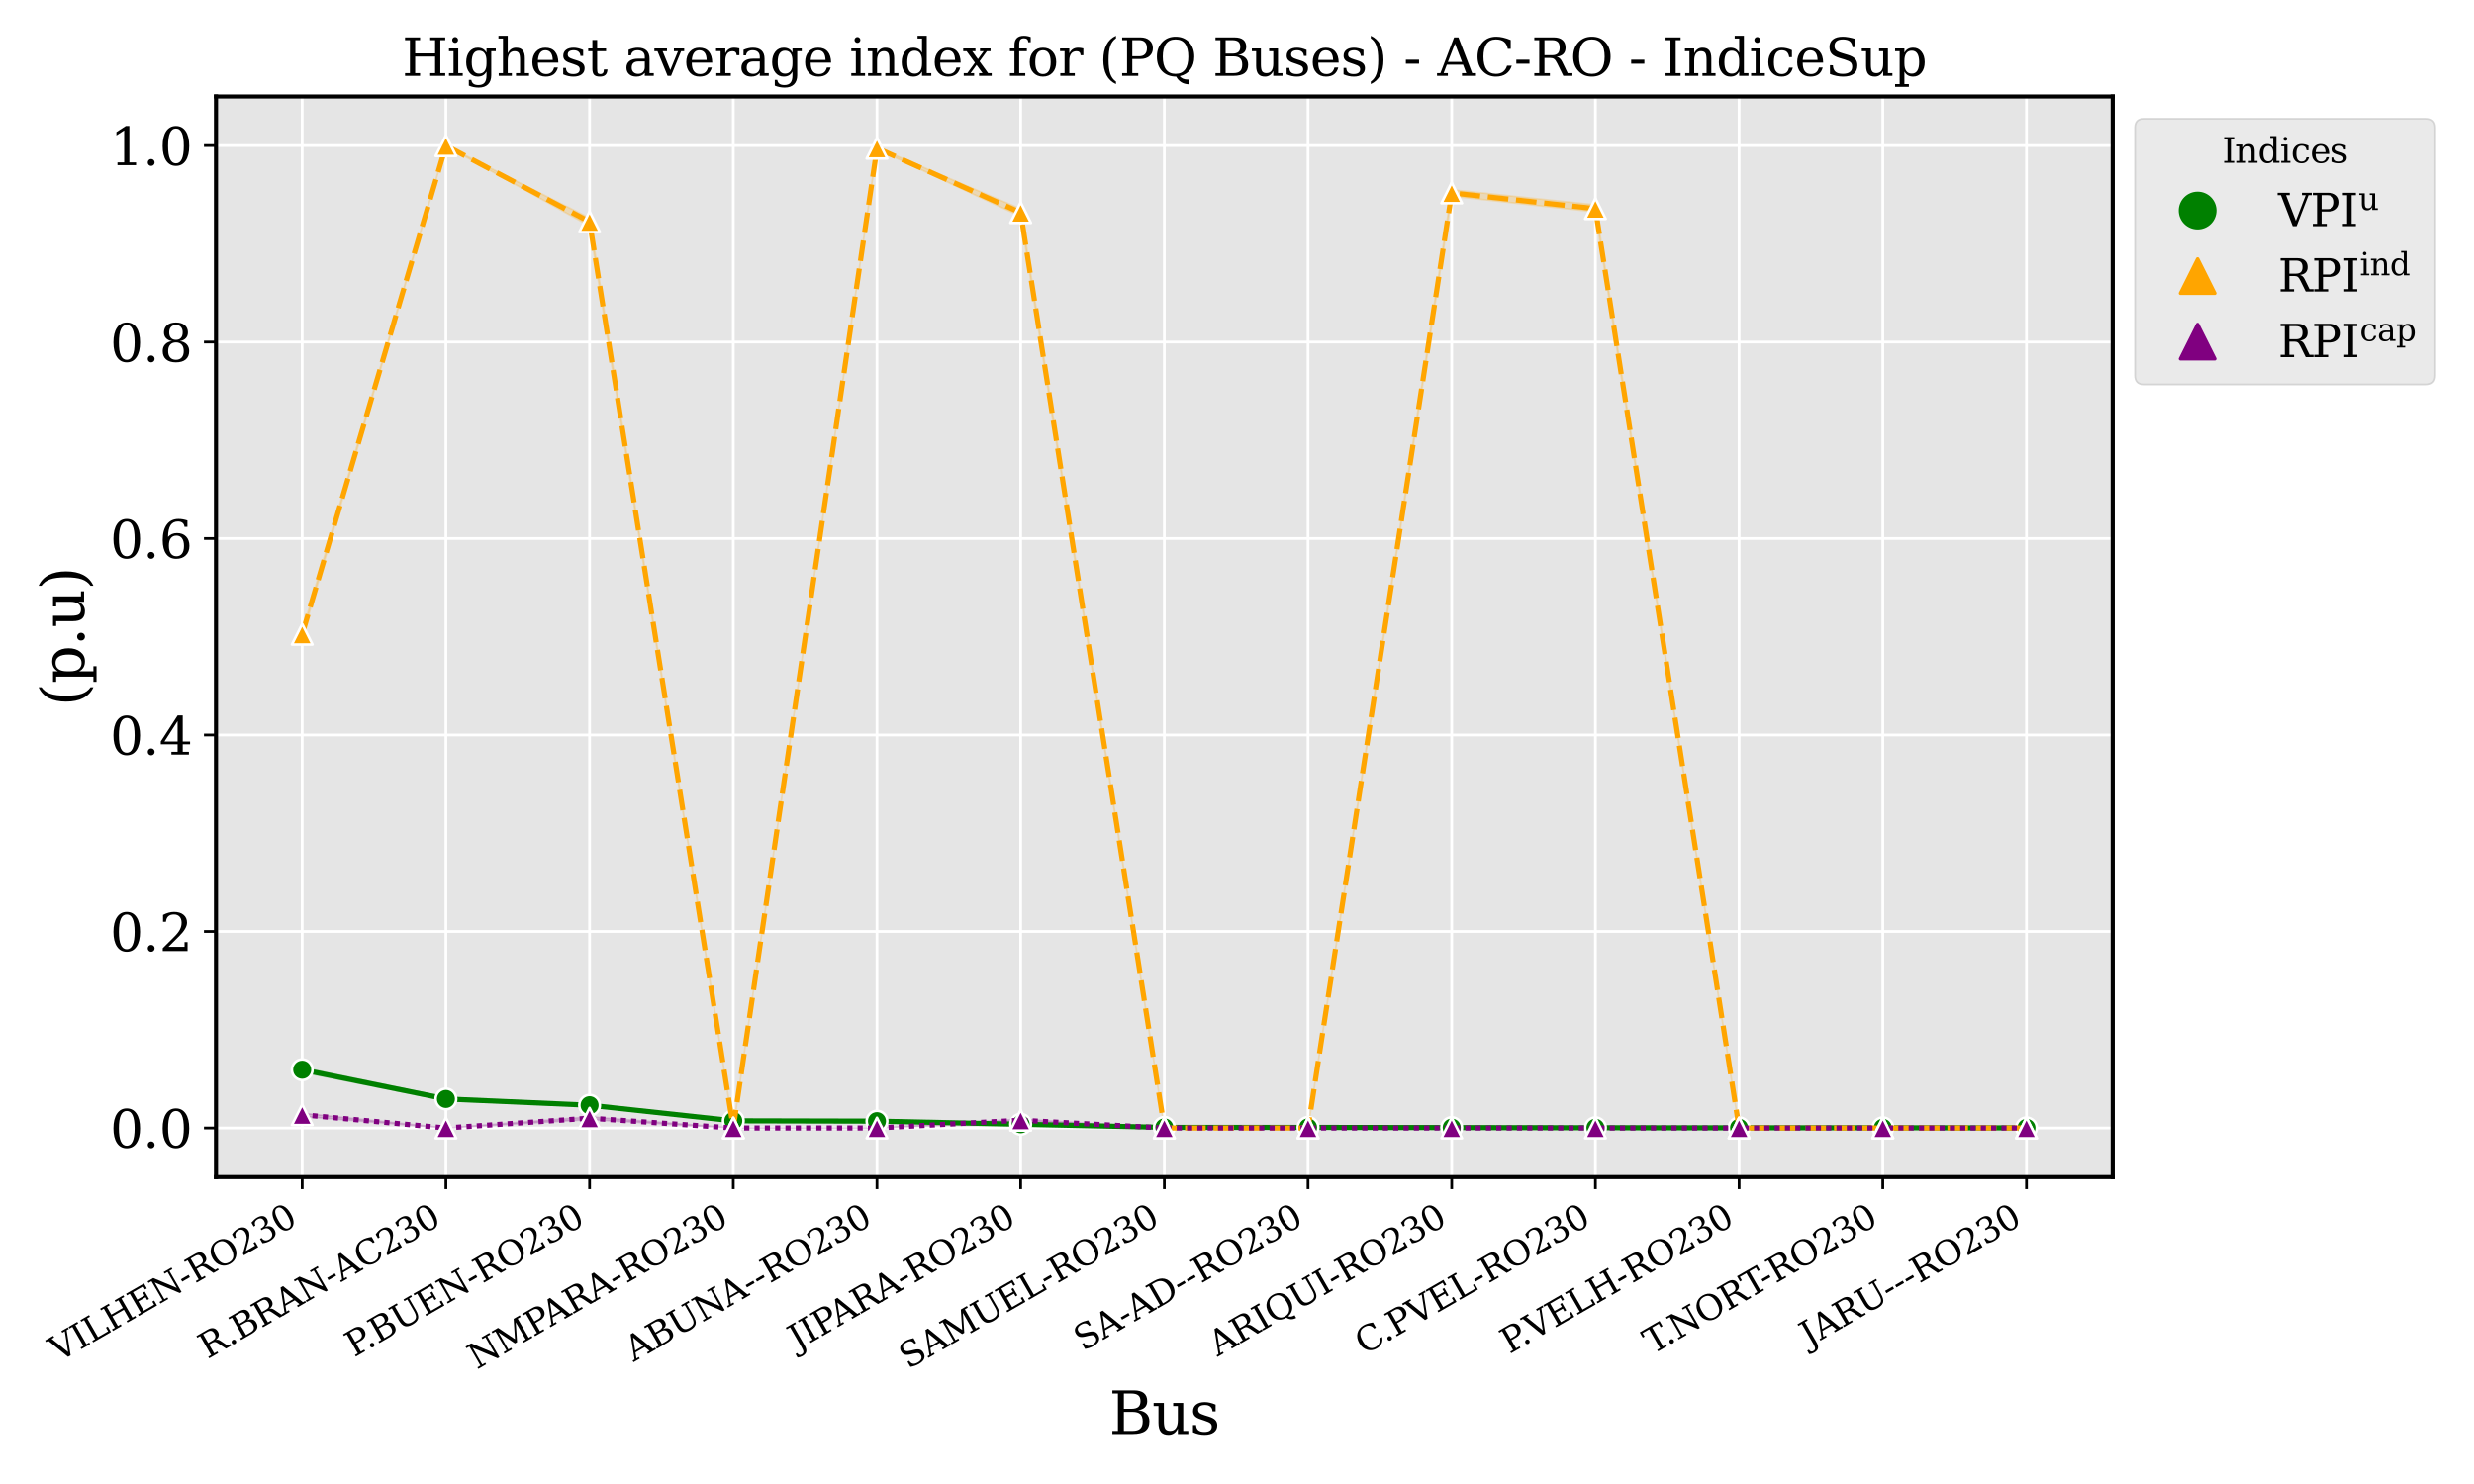 <?xml version="1.0" encoding="utf-8" standalone="no"?>
<!DOCTYPE svg PUBLIC "-//W3C//DTD SVG 1.1//EN"
  "http://www.w3.org/Graphics/SVG/1.1/DTD/svg11.dtd">
<svg xmlns:xlink="http://www.w3.org/1999/xlink" width="720pt" height="432pt" viewBox="0 0 720 432" xmlns="http://www.w3.org/2000/svg" version="1.1">
 <defs>
  <style type="text/css">*{stroke-linejoin: round; stroke-linecap: butt}</style>
 </defs>
 <g id="figure_1">
  <g id="patch_1">
   <path d="M 0 432 
L 720 432 
L 720 0 
L 0 0 
z
" style="fill: #ffffff"/>
  </g>
  <g id="axes_1">
   <g id="patch_2">
    <path d="M 62.862 342.655 
L 614.847 342.655 
L 614.847 28.084 
L 62.862 28.084 
z
" style="fill: #e5e5e5"/>
   </g>
   <g id="matplotlib.axis_1">
    <g id="xtick_1">
     <g id="line2d_1">
      <path d="M 87.953 342.655 
L 87.953 28.084 
" clip-path="url(#pc403b735f8)" style="fill: none; stroke: #ffffff; stroke-width: 0.8; stroke-linecap: square"/>
     </g>
     <g id="line2d_2">
      <defs>
       <path id="m41d63d8ef8" d="M 0 0 
L 0 3.5 
" style="stroke: #000000; stroke-width: 0.8"/>
      </defs>
      <g>
       <use xlink:href="#m41d63d8ef8" x="87.953" y="342.655" style="stroke: #000000; stroke-width: 0.8"/>
      </g>
     </g>
     <g id="text_1">
      <!-- VILHEN-RO230 -->
      <g transform="translate(16.957 396.625) rotate(-30) scale(0.1 -0.1)">
       <defs>
        <path id="DejaVuSerif-56" d="M 1119 4331 
L 2497 750 
L 3872 4331 
L 3347 4331 
L 3347 4666 
L 4716 4666 
L 4716 4331 
L 4263 4331 
L 2597 0 
L 2059 0 
L 403 4331 
L -63 4331 
L -63 4666 
L 1638 4666 
L 1638 4331 
L 1119 4331 
z
" transform="scale(0.016)"/>
        <path id="DejaVuSerif-49" d="M 1581 331 
L 2175 331 
L 2175 0 
L 353 0 
L 353 331 
L 947 331 
L 947 4331 
L 353 4331 
L 353 4666 
L 2175 4666 
L 2175 4331 
L 1581 4331 
L 1581 331 
z
" transform="scale(0.016)"/>
        <path id="DejaVuSerif-4c" d="M 353 0 
L 353 331 
L 947 331 
L 947 4331 
L 353 4331 
L 353 4666 
L 2175 4666 
L 2175 4331 
L 1581 4331 
L 1581 384 
L 3713 384 
L 3713 1166 
L 4097 1166 
L 4097 0 
L 353 0 
z
" transform="scale(0.016)"/>
        <path id="DejaVuSerif-48" d="M 353 0 
L 353 331 
L 947 331 
L 947 4331 
L 353 4331 
L 353 4666 
L 2175 4666 
L 2175 4331 
L 1581 4331 
L 1581 2719 
L 4000 2719 
L 4000 4331 
L 3406 4331 
L 3406 4666 
L 5228 4666 
L 5228 4331 
L 4634 4331 
L 4634 331 
L 5228 331 
L 5228 0 
L 3406 0 
L 3406 331 
L 4000 331 
L 4000 2338 
L 1581 2338 
L 1581 331 
L 2175 331 
L 2175 0 
L 353 0 
z
" transform="scale(0.016)"/>
        <path id="DejaVuSerif-45" d="M 353 0 
L 353 331 
L 947 331 
L 947 4331 
L 353 4331 
L 353 4666 
L 4109 4666 
L 4109 3628 
L 3725 3628 
L 3725 4281 
L 1581 4281 
L 1581 2719 
L 3109 2719 
L 3109 3303 
L 3494 3303 
L 3494 1753 
L 3109 1753 
L 3109 2338 
L 1581 2338 
L 1581 384 
L 3775 384 
L 3775 1038 
L 4159 1038 
L 4159 0 
L 353 0 
z
" transform="scale(0.016)"/>
        <path id="DejaVuSerif-4e" d="M 313 0 
L 313 331 
L 941 331 
L 941 4331 
L 313 4331 
L 313 4666 
L 1509 4666 
L 4306 984 
L 4306 4331 
L 3681 4331 
L 3681 4666 
L 5319 4666 
L 5319 4331 
L 4691 4331 
L 4691 -91 
L 4313 -91 
L 1325 3841 
L 1325 331 
L 1953 331 
L 1953 0 
L 313 0 
z
" transform="scale(0.016)"/>
        <path id="DejaVuSerif-2d" d="M 281 1959 
L 1881 1959 
L 1881 1472 
L 281 1472 
L 281 1959 
z
" transform="scale(0.016)"/>
        <path id="DejaVuSerif-52" d="M 3066 2316 
Q 3284 2256 3442 2114 
Q 3600 1972 3725 1716 
L 4403 331 
L 4972 331 
L 4972 0 
L 3872 0 
L 3144 1484 
Q 2934 1916 2759 2042 
Q 2584 2169 2278 2169 
L 1581 2169 
L 1581 331 
L 2241 331 
L 2241 0 
L 353 0 
L 353 331 
L 947 331 
L 947 4331 
L 353 4331 
L 353 4666 
L 2719 4666 
Q 3400 4666 3770 4341 
Q 4141 4016 4141 3419 
Q 4141 2938 3870 2661 
Q 3600 2384 3066 2316 
z
M 1581 2503 
L 2503 2503 
Q 2975 2503 3200 2726 
Q 3425 2950 3425 3419 
Q 3425 3888 3200 4109 
Q 2975 4331 2503 4331 
L 1581 4331 
L 1581 2503 
z
" transform="scale(0.016)"/>
        <path id="DejaVuSerif-4f" d="M 2625 244 
Q 3391 244 3781 770 
Q 4172 1297 4172 2328 
Q 4172 3363 3781 3889 
Q 3391 4416 2625 4416 
Q 1856 4416 1465 3889 
Q 1075 3363 1075 2328 
Q 1075 1297 1465 770 
Q 1856 244 2625 244 
z
M 2625 -91 
Q 2150 -91 1751 65 
Q 1353 222 1050 525 
Q 700 875 529 1319 
Q 359 1763 359 2328 
Q 359 2894 529 3339 
Q 700 3784 1050 4134 
Q 1356 4441 1750 4595 
Q 2144 4750 2625 4750 
Q 3641 4750 4266 4084 
Q 4891 3419 4891 2328 
Q 4891 1769 4719 1320 
Q 4547 872 4197 525 
Q 3891 219 3497 64 
Q 3103 -91 2625 -91 
z
" transform="scale(0.016)"/>
        <path id="DejaVuSerif-32" d="M 819 3553 
L 469 3553 
L 469 4384 
Q 803 4563 1142 4656 
Q 1481 4750 1806 4750 
Q 2534 4750 2956 4397 
Q 3378 4044 3378 3438 
Q 3378 2753 2422 1800 
Q 2347 1728 2309 1691 
L 1131 513 
L 3078 513 
L 3078 1088 
L 3444 1088 
L 3444 0 
L 434 0 
L 434 341 
L 1850 1753 
Q 2319 2222 2519 2614 
Q 2719 3006 2719 3438 
Q 2719 3909 2473 4175 
Q 2228 4441 1797 4441 
Q 1350 4441 1106 4219 
Q 863 3997 819 3553 
z
" transform="scale(0.016)"/>
        <path id="DejaVuSerif-33" d="M 622 4469 
Q 988 4606 1323 4678 
Q 1659 4750 1953 4750 
Q 2638 4750 3022 4454 
Q 3406 4159 3406 3634 
Q 3406 3213 3140 2930 
Q 2875 2647 2388 2547 
Q 2963 2466 3280 2130 
Q 3597 1794 3597 1259 
Q 3597 606 3158 257 
Q 2719 -91 1894 -91 
Q 1528 -91 1179 -12 
Q 831 66 488 225 
L 488 1131 
L 838 1131 
Q 869 681 1141 450 
Q 1413 219 1906 219 
Q 2384 219 2661 495 
Q 2938 772 2938 1253 
Q 2938 1803 2653 2086 
Q 2369 2369 1819 2369 
L 1522 2369 
L 1522 2688 
L 1678 2688 
Q 2225 2688 2498 2914 
Q 2772 3141 2772 3597 
Q 2772 4006 2547 4223 
Q 2322 4441 1900 4441 
Q 1478 4441 1245 4241 
Q 1013 4041 972 3647 
L 622 3647 
L 622 4469 
z
" transform="scale(0.016)"/>
        <path id="DejaVuSerif-30" d="M 2034 219 
Q 2513 219 2750 744 
Q 2988 1269 2988 2328 
Q 2988 3391 2750 3916 
Q 2513 4441 2034 4441 
Q 1556 4441 1318 3916 
Q 1081 3391 1081 2328 
Q 1081 1269 1318 744 
Q 1556 219 2034 219 
z
M 2034 -91 
Q 1275 -91 848 546 
Q 422 1184 422 2328 
Q 422 3475 848 4112 
Q 1275 4750 2034 4750 
Q 2797 4750 3222 4112 
Q 3647 3475 3647 2328 
Q 3647 1184 3222 546 
Q 2797 -91 2034 -91 
z
" transform="scale(0.016)"/>
       </defs>
       <use xlink:href="#DejaVuSerif-56"/>
       <use xlink:href="#DejaVuSerif-49" x="72.217"/>
       <use xlink:href="#DejaVuSerif-4c" x="111.719"/>
       <use xlink:href="#DejaVuSerif-48" x="178.125"/>
       <use xlink:href="#DejaVuSerif-45" x="265.332"/>
       <use xlink:href="#DejaVuSerif-4e" x="338.33"/>
       <use xlink:href="#DejaVuSerif-2d" x="425.83"/>
       <use xlink:href="#DejaVuSerif-52" x="459.619"/>
       <use xlink:href="#DejaVuSerif-4f" x="534.912"/>
       <use xlink:href="#DejaVuSerif-32" x="616.895"/>
       <use xlink:href="#DejaVuSerif-33" x="680.518"/>
       <use xlink:href="#DejaVuSerif-30" x="744.141"/>
      </g>
     </g>
    </g>
    <g id="xtick_2">
     <g id="line2d_3">
      <path d="M 129.77 342.655 
L 129.77 28.084 
" clip-path="url(#pc403b735f8)" style="fill: none; stroke: #ffffff; stroke-width: 0.8; stroke-linecap: square"/>
     </g>
     <g id="line2d_4">
      <g>
       <use xlink:href="#m41d63d8ef8" x="129.77" y="342.655" style="stroke: #000000; stroke-width: 0.8"/>
      </g>
     </g>
     <g id="text_2">
      <!-- R.BRAN-AC230 -->
      <g transform="translate(60.402 395.685) rotate(-30) scale(0.1 -0.1)">
       <defs>
        <path id="DejaVuSerif-2e" d="M 603 325 
Q 603 500 722 622 
Q 841 744 1019 744 
Q 1191 744 1312 622 
Q 1434 500 1434 325 
Q 1434 153 1312 31 
Q 1191 -91 1019 -91 
Q 841 -91 722 29 
Q 603 150 603 325 
z
" transform="scale(0.016)"/>
        <path id="DejaVuSerif-42" d="M 1581 331 
L 2516 331 
Q 3078 331 3337 575 
Q 3597 819 3597 1350 
Q 3597 1878 3339 2120 
Q 3081 2363 2516 2363 
L 1581 2363 
L 1581 331 
z
M 1581 2694 
L 2375 2694 
Q 2888 2694 3123 2891 
Q 3359 3088 3359 3513 
Q 3359 3941 3123 4136 
Q 2888 4331 2375 4331 
L 1581 4331 
L 1581 2694 
z
M 353 0 
L 353 331 
L 947 331 
L 947 4331 
L 353 4331 
L 353 4666 
L 2656 4666 
Q 3363 4666 3720 4377 
Q 4078 4088 4078 3513 
Q 4078 3097 3829 2850 
Q 3581 2603 3103 2547 
Q 3697 2472 4005 2167 
Q 4313 1863 4313 1350 
Q 4313 656 3875 328 
Q 3438 0 2509 0 
L 353 0 
z
" transform="scale(0.016)"/>
        <path id="DejaVuSerif-41" d="M 1281 1691 
L 2994 1691 
L 2138 3909 
L 1281 1691 
z
M -38 0 
L -38 331 
L 372 331 
L 2034 4666 
L 2559 4666 
L 4225 331 
L 4684 331 
L 4684 0 
L 2988 0 
L 2988 331 
L 3506 331 
L 3116 1356 
L 1153 1356 
L 763 331 
L 1275 331 
L 1275 0 
L -38 0 
z
" transform="scale(0.016)"/>
        <path id="DejaVuSerif-43" d="M 4513 1234 
Q 4306 581 3820 245 
Q 3334 -91 2591 -91 
Q 2134 -91 1743 65 
Q 1353 222 1050 525 
Q 700 875 529 1320 
Q 359 1766 359 2328 
Q 359 3416 987 4083 
Q 1616 4750 2644 4750 
Q 3025 4750 3456 4650 
Q 3888 4550 4384 4347 
L 4384 3272 
L 4031 3272 
Q 3916 3859 3567 4137 
Q 3219 4416 2591 4416 
Q 1844 4416 1459 3886 
Q 1075 3356 1075 2328 
Q 1075 1303 1459 773 
Q 1844 244 2591 244 
Q 3113 244 3450 492 
Q 3788 741 3938 1234 
L 4513 1234 
z
" transform="scale(0.016)"/>
       </defs>
       <use xlink:href="#DejaVuSerif-52"/>
       <use xlink:href="#DejaVuSerif-2e" x="75.293"/>
       <use xlink:href="#DejaVuSerif-42" x="107.08"/>
       <use xlink:href="#DejaVuSerif-52" x="180.566"/>
       <use xlink:href="#DejaVuSerif-41" x="255.859"/>
       <use xlink:href="#DejaVuSerif-4e" x="328.076"/>
       <use xlink:href="#DejaVuSerif-2d" x="415.576"/>
       <use xlink:href="#DejaVuSerif-41" x="449.365"/>
       <use xlink:href="#DejaVuSerif-43" x="521.582"/>
       <use xlink:href="#DejaVuSerif-32" x="598.096"/>
       <use xlink:href="#DejaVuSerif-33" x="661.719"/>
       <use xlink:href="#DejaVuSerif-30" x="725.342"/>
      </g>
     </g>
    </g>
    <g id="xtick_3">
     <g id="line2d_5">
      <path d="M 171.587 342.655 
L 171.587 28.084 
" clip-path="url(#pc403b735f8)" style="fill: none; stroke: #ffffff; stroke-width: 0.8; stroke-linecap: square"/>
     </g>
     <g id="line2d_6">
      <g>
       <use xlink:href="#m41d63d8ef8" x="171.587" y="342.655" style="stroke: #000000; stroke-width: 0.8"/>
      </g>
     </g>
     <g id="text_3">
      <!-- P.BUEN-RO230 -->
      <g transform="translate(103.081 395.187) rotate(-30) scale(0.1 -0.1)">
       <defs>
        <path id="DejaVuSerif-50" d="M 1581 2375 
L 2406 2375 
Q 2872 2375 3115 2626 
Q 3359 2878 3359 3353 
Q 3359 3831 3115 4081 
Q 2872 4331 2406 4331 
L 1581 4331 
L 1581 2375 
z
M 353 0 
L 353 331 
L 947 331 
L 947 4331 
L 353 4331 
L 353 4666 
L 2559 4666 
Q 3259 4666 3668 4311 
Q 4078 3956 4078 3353 
Q 4078 2753 3668 2397 
Q 3259 2041 2559 2041 
L 1581 2041 
L 1581 331 
L 2303 331 
L 2303 0 
L 353 0 
z
" transform="scale(0.016)"/>
        <path id="DejaVuSerif-55" d="M 897 4331 
L 300 4331 
L 300 4666 
L 2125 4666 
L 2125 4331 
L 1528 4331 
L 1528 1919 
Q 1528 1025 1820 672 
Q 2113 319 2828 319 
Q 3544 319 3836 672 
Q 4128 1025 4128 1919 
L 4128 4331 
L 3531 4331 
L 3531 4666 
L 5106 4666 
L 5106 4331 
L 4513 4331 
L 4513 1856 
Q 4513 791 4103 350 
Q 3694 -91 2713 -91 
Q 1731 -91 1314 353 
Q 897 797 897 1856 
L 897 4331 
z
" transform="scale(0.016)"/>
       </defs>
       <use xlink:href="#DejaVuSerif-50"/>
       <use xlink:href="#DejaVuSerif-2e" x="47.035"/>
       <use xlink:href="#DejaVuSerif-42" x="78.822"/>
       <use xlink:href="#DejaVuSerif-55" x="152.309"/>
       <use xlink:href="#DejaVuSerif-45" x="236.586"/>
       <use xlink:href="#DejaVuSerif-4e" x="309.584"/>
       <use xlink:href="#DejaVuSerif-2d" x="397.084"/>
       <use xlink:href="#DejaVuSerif-52" x="430.873"/>
       <use xlink:href="#DejaVuSerif-4f" x="506.166"/>
       <use xlink:href="#DejaVuSerif-32" x="588.148"/>
       <use xlink:href="#DejaVuSerif-33" x="651.771"/>
       <use xlink:href="#DejaVuSerif-30" x="715.395"/>
      </g>
     </g>
    </g>
    <g id="xtick_4">
     <g id="line2d_7">
      <path d="M 213.404 342.655 
L 213.404 28.084 
" clip-path="url(#pc403b735f8)" style="fill: none; stroke: #ffffff; stroke-width: 0.8; stroke-linecap: square"/>
     </g>
     <g id="line2d_8">
      <g>
       <use xlink:href="#m41d63d8ef8" x="213.404" y="342.655" style="stroke: #000000; stroke-width: 0.8"/>
      </g>
     </g>
     <g id="text_4">
      <!-- NMPARA-RO230 -->
      <g transform="translate(138.775 398.723) rotate(-30) scale(0.1 -0.1)">
       <defs>
        <path id="DejaVuSerif-4d" d="M 353 0 
L 353 331 
L 947 331 
L 947 4331 
L 319 4331 
L 319 4666 
L 1678 4666 
L 3316 1344 
L 4953 4666 
L 6228 4666 
L 6228 4331 
L 5606 4331 
L 5606 331 
L 6203 331 
L 6203 0 
L 4378 0 
L 4378 331 
L 4972 331 
L 4972 3938 
L 3372 684 
L 2931 684 
L 1331 3938 
L 1331 331 
L 1925 331 
L 1925 0 
L 353 0 
z
" transform="scale(0.016)"/>
       </defs>
       <use xlink:href="#DejaVuSerif-4e"/>
       <use xlink:href="#DejaVuSerif-4d" x="87.5"/>
       <use xlink:href="#DejaVuSerif-50" x="189.893"/>
       <use xlink:href="#DejaVuSerif-41" x="248.053"/>
       <use xlink:href="#DejaVuSerif-52" x="320.27"/>
       <use xlink:href="#DejaVuSerif-41" x="395.562"/>
       <use xlink:href="#DejaVuSerif-2d" x="467.779"/>
       <use xlink:href="#DejaVuSerif-52" x="501.568"/>
       <use xlink:href="#DejaVuSerif-4f" x="576.861"/>
       <use xlink:href="#DejaVuSerif-32" x="658.844"/>
       <use xlink:href="#DejaVuSerif-33" x="722.467"/>
       <use xlink:href="#DejaVuSerif-30" x="786.09"/>
      </g>
     </g>
    </g>
    <g id="xtick_5">
     <g id="line2d_9">
      <path d="M 255.221 342.655 
L 255.221 28.084 
" clip-path="url(#pc403b735f8)" style="fill: none; stroke: #ffffff; stroke-width: 0.8; stroke-linecap: square"/>
     </g>
     <g id="line2d_10">
      <g>
       <use xlink:href="#m41d63d8ef8" x="255.221" y="342.655" style="stroke: #000000; stroke-width: 0.8"/>
      </g>
     </g>
     <g id="text_5">
      <!-- ABUNA- -RO230 -->
      <g transform="translate(184.427 396.509) rotate(-30) scale(0.1 -0.1)">
       <use xlink:href="#DejaVuSerif-41"/>
       <use xlink:href="#DejaVuSerif-42" x="72.217"/>
       <use xlink:href="#DejaVuSerif-55" x="145.703"/>
       <use xlink:href="#DejaVuSerif-4e" x="229.98"/>
       <use xlink:href="#DejaVuSerif-41" x="317.48"/>
       <use xlink:href="#DejaVuSerif-2d" x="389.697"/>
       <use xlink:href="#DejaVuSerif-2d" x="423.486"/>
       <use xlink:href="#DejaVuSerif-52" x="457.275"/>
       <use xlink:href="#DejaVuSerif-4f" x="532.568"/>
       <use xlink:href="#DejaVuSerif-32" x="614.551"/>
       <use xlink:href="#DejaVuSerif-33" x="678.174"/>
       <use xlink:href="#DejaVuSerif-30" x="741.797"/>
      </g>
     </g>
    </g>
    <g id="xtick_6">
     <g id="line2d_11">
      <path d="M 297.038 342.655 
L 297.038 28.084 
" clip-path="url(#pc403b735f8)" style="fill: none; stroke: #ffffff; stroke-width: 0.8; stroke-linecap: square"/>
     </g>
     <g id="line2d_12">
      <g>
       <use xlink:href="#m41d63d8ef8" x="297.038" y="342.655" style="stroke: #000000; stroke-width: 0.8"/>
      </g>
     </g>
     <g id="text_6">
      <!-- JIPARA-RO230 -->
      <g transform="translate(231.961 393.208) rotate(-30) scale(0.1 -0.1)">
       <defs>
        <path id="DejaVuSerif-4a" d="M -538 -1119 
L -538 -384 
L -181 -384 
Q -172 -694 -34 -845 
Q 103 -997 378 -997 
Q 750 -997 897 -762 
Q 1044 -528 1044 153 
L 1044 4331 
L 319 4331 
L 319 4666 
L 2272 4666 
L 2272 4331 
L 1678 4331 
L 1678 128 
Q 1678 -644 1368 -987 
Q 1059 -1331 372 -1331 
Q 150 -1331 -79 -1278 
Q -309 -1225 -538 -1119 
z
" transform="scale(0.016)"/>
       </defs>
       <use xlink:href="#DejaVuSerif-4a"/>
       <use xlink:href="#DejaVuSerif-49" x="40.088"/>
       <use xlink:href="#DejaVuSerif-50" x="79.59"/>
       <use xlink:href="#DejaVuSerif-41" x="137.75"/>
       <use xlink:href="#DejaVuSerif-52" x="209.967"/>
       <use xlink:href="#DejaVuSerif-41" x="285.26"/>
       <use xlink:href="#DejaVuSerif-2d" x="357.477"/>
       <use xlink:href="#DejaVuSerif-52" x="391.266"/>
       <use xlink:href="#DejaVuSerif-4f" x="466.559"/>
       <use xlink:href="#DejaVuSerif-32" x="548.541"/>
       <use xlink:href="#DejaVuSerif-33" x="612.164"/>
       <use xlink:href="#DejaVuSerif-30" x="675.787"/>
      </g>
     </g>
    </g>
    <g id="xtick_7">
     <g id="line2d_13">
      <path d="M 338.855 342.655 
L 338.855 28.084 
" clip-path="url(#pc403b735f8)" style="fill: none; stroke: #ffffff; stroke-width: 0.8; stroke-linecap: square"/>
     </g>
     <g id="line2d_14">
      <g>
       <use xlink:href="#m41d63d8ef8" x="338.855" y="342.655" style="stroke: #000000; stroke-width: 0.8"/>
      </g>
     </g>
     <g id="text_7">
      <!-- SAMUEL-RO230 -->
      <g transform="translate(264.311 398.673) rotate(-30) scale(0.1 -0.1)">
       <defs>
        <path id="DejaVuSerif-53" d="M 594 225 
L 594 1288 
L 953 1284 
Q 969 753 1261 498 
Q 1553 244 2150 244 
Q 2706 244 2998 464 
Q 3291 684 3291 1106 
Q 3291 1444 3114 1625 
Q 2938 1806 2369 1978 
L 1753 2163 
Q 1084 2366 811 2669 
Q 538 2972 538 3500 
Q 538 4094 959 4422 
Q 1381 4750 2144 4750 
Q 2469 4750 2856 4679 
Q 3244 4609 3681 4475 
L 3681 3481 
L 3328 3481 
Q 3275 3975 2998 4195 
Q 2722 4416 2156 4416 
Q 1663 4416 1405 4214 
Q 1147 4013 1147 3628 
Q 1147 3294 1340 3103 
Q 1534 2913 2163 2725 
L 2741 2553 
Q 3375 2363 3645 2067 
Q 3916 1772 3916 1275 
Q 3916 597 3481 253 
Q 3047 -91 2188 -91 
Q 1803 -91 1404 -12 
Q 1006 66 594 225 
z
" transform="scale(0.016)"/>
       </defs>
       <use xlink:href="#DejaVuSerif-53"/>
       <use xlink:href="#DejaVuSerif-41" x="68.506"/>
       <use xlink:href="#DejaVuSerif-4d" x="140.723"/>
       <use xlink:href="#DejaVuSerif-55" x="243.115"/>
       <use xlink:href="#DejaVuSerif-45" x="327.393"/>
       <use xlink:href="#DejaVuSerif-4c" x="400.391"/>
       <use xlink:href="#DejaVuSerif-2d" x="466.797"/>
       <use xlink:href="#DejaVuSerif-52" x="500.586"/>
       <use xlink:href="#DejaVuSerif-4f" x="575.879"/>
       <use xlink:href="#DejaVuSerif-32" x="657.861"/>
       <use xlink:href="#DejaVuSerif-33" x="721.484"/>
       <use xlink:href="#DejaVuSerif-30" x="785.107"/>
      </g>
     </g>
    </g>
    <g id="xtick_8">
     <g id="line2d_15">
      <path d="M 380.672 342.655 
L 380.672 28.084 
" clip-path="url(#pc403b735f8)" style="fill: none; stroke: #ffffff; stroke-width: 0.8; stroke-linecap: square"/>
     </g>
     <g id="line2d_16">
      <g>
       <use xlink:href="#m41d63d8ef8" x="380.672" y="342.655" style="stroke: #000000; stroke-width: 0.8"/>
      </g>
     </g>
     <g id="text_8">
      <!-- SA-AD- -RO230 -->
      <g transform="translate(315.154 393.462) rotate(-30) scale(0.1 -0.1)">
       <defs>
        <path id="DejaVuSerif-44" d="M 1581 331 
L 2163 331 
Q 3072 331 3558 850 
Q 4044 1369 4044 2338 
Q 4044 3306 3559 3818 
Q 3075 4331 2163 4331 
L 1581 4331 
L 1581 331 
z
M 353 0 
L 353 331 
L 947 331 
L 947 4331 
L 353 4331 
L 353 4666 
L 2209 4666 
Q 3416 4666 4089 4050 
Q 4763 3434 4763 2338 
Q 4763 1238 4088 619 
Q 3413 0 2209 0 
L 353 0 
z
" transform="scale(0.016)"/>
       </defs>
       <use xlink:href="#DejaVuSerif-53"/>
       <use xlink:href="#DejaVuSerif-41" x="68.506"/>
       <use xlink:href="#DejaVuSerif-2d" x="140.723"/>
       <use xlink:href="#DejaVuSerif-41" x="174.512"/>
       <use xlink:href="#DejaVuSerif-44" x="246.729"/>
       <use xlink:href="#DejaVuSerif-2d" x="328.779"/>
       <use xlink:href="#DejaVuSerif-2d" x="362.568"/>
       <use xlink:href="#DejaVuSerif-52" x="396.357"/>
       <use xlink:href="#DejaVuSerif-4f" x="471.65"/>
       <use xlink:href="#DejaVuSerif-32" x="553.633"/>
       <use xlink:href="#DejaVuSerif-33" x="617.256"/>
       <use xlink:href="#DejaVuSerif-30" x="680.879"/>
      </g>
     </g>
    </g>
    <g id="xtick_9">
     <g id="line2d_17">
      <path d="M 422.489 342.655 
L 422.489 28.084 
" clip-path="url(#pc403b735f8)" style="fill: none; stroke: #ffffff; stroke-width: 0.8; stroke-linecap: square"/>
     </g>
     <g id="line2d_18">
      <g>
       <use xlink:href="#m41d63d8ef8" x="422.489" y="342.655" style="stroke: #000000; stroke-width: 0.8"/>
      </g>
     </g>
     <g id="text_9">
      <!-- ARIQUI-RO230 -->
      <g transform="translate(354.355 394.973) rotate(-30) scale(0.1 -0.1)">
       <defs>
        <path id="DejaVuSerif-51" d="M 2700 -91 
Q 1628 -91 993 567 
Q 359 1225 359 2328 
Q 359 2894 529 3339 
Q 700 3784 1050 4134 
Q 1356 4441 1750 4595 
Q 2144 4750 2625 4750 
Q 3641 4750 4266 4084 
Q 4891 3419 4891 2328 
Q 4891 1403 4422 773 
Q 3953 144 3128 -38 
Q 3297 -247 3539 -347 
Q 3781 -447 4122 -447 
L 4219 -447 
L 4219 -1025 
Q 3691 -1000 3314 -767 
Q 2938 -534 2700 -91 
z
M 2625 244 
Q 3391 244 3781 770 
Q 4172 1297 4172 2328 
Q 4172 3363 3781 3889 
Q 3391 4416 2625 4416 
Q 1856 4416 1465 3889 
Q 1075 3363 1075 2328 
Q 1075 1297 1465 770 
Q 1856 244 2625 244 
z
" transform="scale(0.016)"/>
       </defs>
       <use xlink:href="#DejaVuSerif-41"/>
       <use xlink:href="#DejaVuSerif-52" x="72.217"/>
       <use xlink:href="#DejaVuSerif-49" x="147.51"/>
       <use xlink:href="#DejaVuSerif-51" x="187.012"/>
       <use xlink:href="#DejaVuSerif-55" x="268.994"/>
       <use xlink:href="#DejaVuSerif-49" x="353.271"/>
       <use xlink:href="#DejaVuSerif-2d" x="392.773"/>
       <use xlink:href="#DejaVuSerif-52" x="426.562"/>
       <use xlink:href="#DejaVuSerif-4f" x="501.855"/>
       <use xlink:href="#DejaVuSerif-32" x="583.838"/>
       <use xlink:href="#DejaVuSerif-33" x="647.461"/>
       <use xlink:href="#DejaVuSerif-30" x="711.084"/>
      </g>
     </g>
    </g>
    <g id="xtick_10">
     <g id="line2d_19">
      <path d="M 464.306 342.655 
L 464.306 28.084 
" clip-path="url(#pc403b735f8)" style="fill: none; stroke: #ffffff; stroke-width: 0.8; stroke-linecap: square"/>
     </g>
     <g id="line2d_20">
      <g>
       <use xlink:href="#m41d63d8ef8" x="464.306" y="342.655" style="stroke: #000000; stroke-width: 0.8"/>
      </g>
     </g>
     <g id="text_10">
      <!-- C.PVEL-RO230 -->
      <g transform="translate(396.969 394.512) rotate(-30) scale(0.1 -0.1)">
       <use xlink:href="#DejaVuSerif-43"/>
       <use xlink:href="#DejaVuSerif-2e" x="72.889"/>
       <use xlink:href="#DejaVuSerif-50" x="104.676"/>
       <use xlink:href="#DejaVuSerif-56" x="171.961"/>
       <use xlink:href="#DejaVuSerif-45" x="244.178"/>
       <use xlink:href="#DejaVuSerif-4c" x="317.176"/>
       <use xlink:href="#DejaVuSerif-2d" x="383.582"/>
       <use xlink:href="#DejaVuSerif-52" x="417.371"/>
       <use xlink:href="#DejaVuSerif-4f" x="492.664"/>
       <use xlink:href="#DejaVuSerif-32" x="574.646"/>
       <use xlink:href="#DejaVuSerif-33" x="638.27"/>
       <use xlink:href="#DejaVuSerif-30" x="701.893"/>
      </g>
     </g>
    </g>
    <g id="xtick_11">
     <g id="line2d_21">
      <path d="M 506.123 342.655 
L 506.123 28.084 
" clip-path="url(#pc403b735f8)" style="fill: none; stroke: #ffffff; stroke-width: 0.8; stroke-linecap: square"/>
     </g>
     <g id="line2d_22">
      <g>
       <use xlink:href="#m41d63d8ef8" x="506.123" y="342.655" style="stroke: #000000; stroke-width: 0.8"/>
      </g>
     </g>
     <g id="text_11">
      <!-- P.VELH-RO230 -->
      <g transform="translate(439.3 394.216) rotate(-30) scale(0.1 -0.1)">
       <use xlink:href="#DejaVuSerif-50"/>
       <use xlink:href="#DejaVuSerif-2e" x="47.035"/>
       <use xlink:href="#DejaVuSerif-56" x="78.822"/>
       <use xlink:href="#DejaVuSerif-45" x="151.039"/>
       <use xlink:href="#DejaVuSerif-4c" x="224.037"/>
       <use xlink:href="#DejaVuSerif-48" x="290.443"/>
       <use xlink:href="#DejaVuSerif-2d" x="377.65"/>
       <use xlink:href="#DejaVuSerif-52" x="411.439"/>
       <use xlink:href="#DejaVuSerif-4f" x="486.732"/>
       <use xlink:href="#DejaVuSerif-32" x="568.715"/>
       <use xlink:href="#DejaVuSerif-33" x="632.338"/>
       <use xlink:href="#DejaVuSerif-30" x="695.961"/>
      </g>
     </g>
    </g>
    <g id="xtick_12">
     <g id="line2d_23">
      <path d="M 547.94 342.655 
L 547.94 28.084 
" clip-path="url(#pc403b735f8)" style="fill: none; stroke: #ffffff; stroke-width: 0.8; stroke-linecap: square"/>
     </g>
     <g id="line2d_24">
      <g>
       <use xlink:href="#m41d63d8ef8" x="547.94" y="342.655" style="stroke: #000000; stroke-width: 0.8"/>
      </g>
     </g>
     <g id="text_12">
      <!-- T.NORT-RO230 -->
      <g transform="translate(480.861 394.363) rotate(-30) scale(0.1 -0.1)">
       <defs>
        <path id="DejaVuSerif-54" d="M 1222 0 
L 1222 331 
L 1819 331 
L 1819 4294 
L 447 4294 
L 447 3566 
L 63 3566 
L 63 4666 
L 4206 4666 
L 4206 3566 
L 3822 3566 
L 3822 4294 
L 2450 4294 
L 2450 331 
L 3047 331 
L 3047 0 
L 1222 0 
z
" transform="scale(0.016)"/>
       </defs>
       <use xlink:href="#DejaVuSerif-54"/>
       <use xlink:href="#DejaVuSerif-2e" x="51.949"/>
       <use xlink:href="#DejaVuSerif-4e" x="83.736"/>
       <use xlink:href="#DejaVuSerif-4f" x="171.236"/>
       <use xlink:href="#DejaVuSerif-52" x="253.219"/>
       <use xlink:href="#DejaVuSerif-54" x="326.762"/>
       <use xlink:href="#DejaVuSerif-2d" x="380.586"/>
       <use xlink:href="#DejaVuSerif-52" x="414.375"/>
       <use xlink:href="#DejaVuSerif-4f" x="489.668"/>
       <use xlink:href="#DejaVuSerif-32" x="571.65"/>
       <use xlink:href="#DejaVuSerif-33" x="635.273"/>
       <use xlink:href="#DejaVuSerif-30" x="698.896"/>
      </g>
     </g>
    </g>
    <g id="xtick_13">
     <g id="line2d_25">
      <path d="M 589.757 342.655 
L 589.757 28.084 
" clip-path="url(#pc403b735f8)" style="fill: none; stroke: #ffffff; stroke-width: 0.8; stroke-linecap: square"/>
     </g>
     <g id="line2d_26">
      <g>
       <use xlink:href="#m41d63d8ef8" x="589.757" y="342.655" style="stroke: #000000; stroke-width: 0.8"/>
      </g>
     </g>
     <g id="text_13">
      <!-- JARU- - -RO230 -->
      <g transform="translate(526.39 392.22) rotate(-30) scale(0.1 -0.1)">
       <use xlink:href="#DejaVuSerif-4a"/>
       <use xlink:href="#DejaVuSerif-41" x="40.088"/>
       <use xlink:href="#DejaVuSerif-52" x="112.305"/>
       <use xlink:href="#DejaVuSerif-55" x="187.598"/>
       <use xlink:href="#DejaVuSerif-2d" x="270.125"/>
       <use xlink:href="#DejaVuSerif-2d" x="303.914"/>
       <use xlink:href="#DejaVuSerif-2d" x="337.703"/>
       <use xlink:href="#DejaVuSerif-52" x="371.492"/>
       <use xlink:href="#DejaVuSerif-4f" x="446.785"/>
       <use xlink:href="#DejaVuSerif-32" x="528.768"/>
       <use xlink:href="#DejaVuSerif-33" x="592.391"/>
       <use xlink:href="#DejaVuSerif-30" x="656.014"/>
      </g>
     </g>
    </g>
    <g id="text_14">
     <!-- Bus -->
     <g transform="translate(322.772 417.441) scale(0.17 -0.17)">
      <defs>
       <path id="DejaVuSerif-75" d="M 2266 3322 
L 3341 3322 
L 3341 331 
L 3884 331 
L 3884 0 
L 2766 0 
L 2766 588 
Q 2606 256 2353 82 
Q 2100 -91 1766 -91 
Q 1213 -91 952 223 
Q 691 538 691 1209 
L 691 2988 
L 172 2988 
L 172 3322 
L 1269 3322 
L 1269 1388 
Q 1269 781 1417 556 
Q 1566 331 1947 331 
Q 2347 331 2556 625 
Q 2766 919 2766 1478 
L 2766 2988 
L 2266 2988 
L 2266 3322 
z
" transform="scale(0.016)"/>
       <path id="DejaVuSerif-73" d="M 359 184 
L 359 959 
L 691 959 
Q 703 588 923 403 
Q 1144 219 1575 219 
Q 1963 219 2166 364 
Q 2369 509 2369 788 
Q 2369 1006 2220 1140 
Q 2072 1275 1594 1428 
L 1178 1569 
Q 750 1706 558 1912 
Q 366 2119 366 2438 
Q 366 2894 700 3153 
Q 1034 3413 1625 3413 
Q 1888 3413 2178 3344 
Q 2469 3275 2778 3144 
L 2778 2419 
L 2447 2419 
Q 2434 2741 2221 2922 
Q 2009 3103 1644 3103 
Q 1281 3103 1095 2975 
Q 909 2847 909 2591 
Q 909 2381 1050 2254 
Q 1191 2128 1613 1997 
L 2069 1856 
Q 2541 1709 2748 1489 
Q 2956 1269 2956 922 
Q 2956 450 2595 179 
Q 2234 -91 1600 -91 
Q 1278 -91 972 -22 
Q 666 47 359 184 
z
" transform="scale(0.016)"/>
      </defs>
      <use xlink:href="#DejaVuSerif-42"/>
      <use xlink:href="#DejaVuSerif-75" x="73.486"/>
      <use xlink:href="#DejaVuSerif-73" x="137.891"/>
     </g>
    </g>
   </g>
   <g id="matplotlib.axis_2">
    <g id="ytick_1">
     <g id="line2d_27">
      <path d="M 62.862 328.357 
L 614.847 328.357 
" clip-path="url(#pc403b735f8)" style="fill: none; stroke: #ffffff; stroke-width: 0.8; stroke-linecap: square"/>
     </g>
     <g id="line2d_28">
      <defs>
       <path id="m44fe3e3eca" d="M 0 0 
L -3.5 0 
" style="stroke: #000000; stroke-width: 0.8"/>
      </defs>
      <g>
       <use xlink:href="#m44fe3e3eca" x="62.862" y="328.357" style="stroke: #000000; stroke-width: 0.8"/>
      </g>
     </g>
     <g id="text_15">
      <!-- 0.0 -->
      <g transform="translate(32.008 334.056) scale(0.15 -0.15)">
       <use xlink:href="#DejaVuSerif-30"/>
       <use xlink:href="#DejaVuSerif-2e" x="63.623"/>
       <use xlink:href="#DejaVuSerif-30" x="95.41"/>
      </g>
     </g>
    </g>
    <g id="ytick_2">
     <g id="line2d_29">
      <path d="M 62.862 271.16 
L 614.847 271.16 
" clip-path="url(#pc403b735f8)" style="fill: none; stroke: #ffffff; stroke-width: 0.8; stroke-linecap: square"/>
     </g>
     <g id="line2d_30">
      <g>
       <use xlink:href="#m44fe3e3eca" x="62.862" y="271.16" style="stroke: #000000; stroke-width: 0.8"/>
      </g>
     </g>
     <g id="text_16">
      <!-- 0.2 -->
      <g transform="translate(32.008 276.859) scale(0.15 -0.15)">
       <use xlink:href="#DejaVuSerif-30"/>
       <use xlink:href="#DejaVuSerif-2e" x="63.623"/>
       <use xlink:href="#DejaVuSerif-32" x="95.41"/>
      </g>
     </g>
    </g>
    <g id="ytick_3">
     <g id="line2d_31">
      <path d="M 62.862 213.964 
L 614.847 213.964 
" clip-path="url(#pc403b735f8)" style="fill: none; stroke: #ffffff; stroke-width: 0.8; stroke-linecap: square"/>
     </g>
     <g id="line2d_32">
      <g>
       <use xlink:href="#m44fe3e3eca" x="62.862" y="213.964" style="stroke: #000000; stroke-width: 0.8"/>
      </g>
     </g>
     <g id="text_17">
      <!-- 0.4 -->
      <g transform="translate(32.008 219.662) scale(0.15 -0.15)">
       <defs>
        <path id="DejaVuSerif-34" d="M 2234 1581 
L 2234 4063 
L 641 1581 
L 2234 1581 
z
M 3609 0 
L 1484 0 
L 1484 331 
L 2234 331 
L 2234 1247 
L 197 1247 
L 197 1588 
L 2241 4750 
L 2859 4750 
L 2859 1581 
L 3750 1581 
L 3750 1247 
L 2859 1247 
L 2859 331 
L 3609 331 
L 3609 0 
z
" transform="scale(0.016)"/>
       </defs>
       <use xlink:href="#DejaVuSerif-30"/>
       <use xlink:href="#DejaVuSerif-2e" x="63.623"/>
       <use xlink:href="#DejaVuSerif-34" x="95.41"/>
      </g>
     </g>
    </g>
    <g id="ytick_4">
     <g id="line2d_33">
      <path d="M 62.862 156.767 
L 614.847 156.767 
" clip-path="url(#pc403b735f8)" style="fill: none; stroke: #ffffff; stroke-width: 0.8; stroke-linecap: square"/>
     </g>
     <g id="line2d_34">
      <g>
       <use xlink:href="#m44fe3e3eca" x="62.862" y="156.767" style="stroke: #000000; stroke-width: 0.8"/>
      </g>
     </g>
     <g id="text_18">
      <!-- 0.6 -->
      <g transform="translate(32.008 162.466) scale(0.15 -0.15)">
       <defs>
        <path id="DejaVuSerif-36" d="M 2094 219 
Q 2534 219 2771 542 
Q 3009 866 3009 1472 
Q 3009 2078 2771 2401 
Q 2534 2725 2094 2725 
Q 1647 2725 1412 2412 
Q 1178 2100 1178 1509 
Q 1178 888 1415 553 
Q 1653 219 2094 219 
z
M 1075 2569 
Q 1288 2803 1556 2918 
Q 1825 3034 2163 3034 
Q 2859 3034 3264 2615 
Q 3669 2197 3669 1472 
Q 3669 763 3233 336 
Q 2797 -91 2069 -91 
Q 1278 -91 853 498 
Q 428 1088 428 2181 
Q 428 3406 931 4078 
Q 1434 4750 2350 4750 
Q 2597 4750 2869 4703 
Q 3141 4656 3425 4563 
L 3425 3794 
L 3072 3794 
Q 3034 4109 2831 4275 
Q 2628 4441 2284 4441 
Q 1678 4441 1381 3981 
Q 1084 3522 1075 2569 
z
" transform="scale(0.016)"/>
       </defs>
       <use xlink:href="#DejaVuSerif-30"/>
       <use xlink:href="#DejaVuSerif-2e" x="63.623"/>
       <use xlink:href="#DejaVuSerif-36" x="95.41"/>
      </g>
     </g>
    </g>
    <g id="ytick_5">
     <g id="line2d_35">
      <path d="M 62.862 99.571 
L 614.847 99.571 
" clip-path="url(#pc403b735f8)" style="fill: none; stroke: #ffffff; stroke-width: 0.8; stroke-linecap: square"/>
     </g>
     <g id="line2d_36">
      <g>
       <use xlink:href="#m44fe3e3eca" x="62.862" y="99.571" style="stroke: #000000; stroke-width: 0.8"/>
      </g>
     </g>
     <g id="text_19">
      <!-- 0.8 -->
      <g transform="translate(32.008 105.269) scale(0.15 -0.15)">
       <defs>
        <path id="DejaVuSerif-38" d="M 2981 1275 
Q 2981 1775 2732 2051 
Q 2484 2328 2034 2328 
Q 1584 2328 1336 2051 
Q 1088 1775 1088 1275 
Q 1088 772 1336 495 
Q 1584 219 2034 219 
Q 2484 219 2732 495 
Q 2981 772 2981 1275 
z
M 2853 3541 
Q 2853 3966 2637 4203 
Q 2422 4441 2034 4441 
Q 1650 4441 1433 4203 
Q 1216 3966 1216 3541 
Q 1216 3113 1433 2875 
Q 1650 2638 2034 2638 
Q 2422 2638 2637 2875 
Q 2853 3113 2853 3541 
z
M 2516 2484 
Q 3047 2413 3344 2092 
Q 3641 1772 3641 1275 
Q 3641 619 3225 264 
Q 2809 -91 2034 -91 
Q 1263 -91 845 264 
Q 428 619 428 1275 
Q 428 1772 725 2092 
Q 1022 2413 1556 2484 
Q 1084 2569 832 2842 
Q 581 3116 581 3541 
Q 581 4103 968 4426 
Q 1356 4750 2034 4750 
Q 2713 4750 3100 4426 
Q 3488 4103 3488 3541 
Q 3488 3116 3236 2842 
Q 2984 2569 2516 2484 
z
" transform="scale(0.016)"/>
       </defs>
       <use xlink:href="#DejaVuSerif-30"/>
       <use xlink:href="#DejaVuSerif-2e" x="63.623"/>
       <use xlink:href="#DejaVuSerif-38" x="95.41"/>
      </g>
     </g>
    </g>
    <g id="ytick_6">
     <g id="line2d_37">
      <path d="M 62.862 42.374 
L 614.847 42.374 
" clip-path="url(#pc403b735f8)" style="fill: none; stroke: #ffffff; stroke-width: 0.8; stroke-linecap: square"/>
     </g>
     <g id="line2d_38">
      <g>
       <use xlink:href="#m44fe3e3eca" x="62.862" y="42.374" style="stroke: #000000; stroke-width: 0.8"/>
      </g>
     </g>
     <g id="text_20">
      <!-- 1.0 -->
      <g transform="translate(32.008 48.073) scale(0.15 -0.15)">
       <defs>
        <path id="DejaVuSerif-31" d="M 909 0 
L 909 331 
L 1722 331 
L 1722 4213 
L 781 3603 
L 781 4013 
L 1919 4750 
L 2350 4750 
L 2350 331 
L 3163 331 
L 3163 0 
L 909 0 
z
" transform="scale(0.016)"/>
       </defs>
       <use xlink:href="#DejaVuSerif-31"/>
       <use xlink:href="#DejaVuSerif-2e" x="63.623"/>
       <use xlink:href="#DejaVuSerif-30" x="95.41"/>
      </g>
     </g>
    </g>
    <g id="text_21">
     <!-- (p.u) -->
     <g transform="translate(24.472 205.62) rotate(-90) scale(0.17 -0.17)">
      <defs>
       <path id="DejaVuSerif-28" d="M 2041 -997 
Q 1281 -656 893 83 
Q 506 822 506 1931 
Q 506 3044 893 3783 
Q 1281 4522 2041 4863 
L 2041 4556 
Q 1559 4225 1350 3623 
Q 1141 3022 1141 1931 
Q 1141 844 1350 242 
Q 1559 -359 2041 -691 
L 2041 -997 
z
" transform="scale(0.016)"/>
       <path id="DejaVuSerif-70" d="M 1313 1825 
L 1313 1497 
Q 1313 897 1542 583 
Q 1772 269 2209 269 
Q 2650 269 2876 622 
Q 3103 975 3103 1663 
Q 3103 2353 2876 2703 
Q 2650 3053 2209 3053 
Q 1772 3053 1542 2737 
Q 1313 2422 1313 1825 
z
M 738 2988 
L 184 2988 
L 184 3322 
L 1313 3322 
L 1313 2803 
Q 1481 3116 1742 3264 
Q 2003 3413 2388 3413 
Q 3000 3413 3387 2928 
Q 3775 2444 3775 1663 
Q 3775 881 3387 395 
Q 3000 -91 2388 -91 
Q 2003 -91 1742 57 
Q 1481 206 1313 519 
L 1313 -997 
L 1856 -997 
L 1856 -1331 
L 184 -1331 
L 184 -997 
L 738 -997 
L 738 2988 
z
" transform="scale(0.016)"/>
       <path id="DejaVuSerif-29" d="M 453 -997 
L 453 -691 
Q 934 -359 1145 242 
Q 1356 844 1356 1931 
Q 1356 3022 1145 3623 
Q 934 4225 453 4556 
L 453 4863 
Q 1216 4522 1603 3783 
Q 1991 3044 1991 1931 
Q 1991 822 1603 83 
Q 1216 -656 453 -997 
z
" transform="scale(0.016)"/>
      </defs>
      <use xlink:href="#DejaVuSerif-28"/>
      <use xlink:href="#DejaVuSerif-70" x="39.014"/>
      <use xlink:href="#DejaVuSerif-2e" x="103.027"/>
      <use xlink:href="#DejaVuSerif-75" x="134.814"/>
      <use xlink:href="#DejaVuSerif-29" x="199.219"/>
     </g>
    </g>
   </g>
   <g id="PolyCollection_1">
    <defs>
     <path id="m6fc126be2e" d="M 87.953 -121.26 
L 87.953 -119.871 
L 129.77 -111.673 
L 171.587 -109.977 
L 213.404 -105.564 
L 255.221 -105.46 
L 297.038 -104.682 
L 338.855 -103.797 
L 380.672 -103.788 
L 422.489 -103.74 
L 464.306 -103.696 
L 506.123 -103.687 
L 547.94 -103.687 
L 589.757 -103.666 
L 589.757 -103.695 
L 589.757 -103.695 
L 547.94 -103.711 
L 506.123 -103.713 
L 464.306 -103.73 
L 422.489 -103.783 
L 380.672 -103.843 
L 338.855 -103.849 
L 297.038 -104.791 
L 255.221 -105.829 
L 213.404 -105.916 
L 171.587 -110.55 
L 129.77 -112.569 
L 87.953 -121.26 
z
" style="stroke: #008000; stroke-opacity: 0.2; stroke-width: 0.5"/>
    </defs>
    <g clip-path="url(#pc403b735f8)">
     <use xlink:href="#m6fc126be2e" x="0" y="432" style="fill: #008000; fill-opacity: 0.2; stroke: #008000; stroke-opacity: 0.2; stroke-width: 0.5"/>
    </g>
   </g>
   <g id="PolyCollection_2">
    <defs>
     <path id="m45a2b8ecfb" d="M 87.953 -248.221 
L 87.953 -246.601 
L 129.77 -389.558 
L 171.587 -366.218 
L 213.404 -103.643 
L 255.221 -388.62 
L 297.038 -369.003 
L 338.855 -103.643 
L 380.672 -103.643 
L 422.489 -374.898 
L 464.306 -370.324 
L 506.123 -103.643 
L 547.94 -103.643 
L 589.757 -103.643 
L 589.757 -103.643 
L 589.757 -103.643 
L 547.94 -103.643 
L 506.123 -103.643 
L 464.306 -372.366 
L 422.489 -376.764 
L 380.672 -103.643 
L 338.855 -103.643 
L 297.038 -371.199 
L 255.221 -389.059 
L 213.404 -103.643 
L 171.587 -368.532 
L 129.77 -389.618 
L 87.953 -248.221 
z
" style="stroke: #ffa500; stroke-opacity: 0.2; stroke-width: 0.5"/>
    </defs>
    <g clip-path="url(#pc403b735f8)">
     <use xlink:href="#m45a2b8ecfb" x="0" y="432" style="fill: #ffa500; fill-opacity: 0.2; stroke: #ffa500; stroke-opacity: 0.2; stroke-width: 0.5"/>
    </g>
   </g>
   <g id="PolyCollection_3">
    <defs>
     <path id="m7bbbb52943" d="M 87.953 -107.958 
L 87.953 -107.018 
L 129.77 -103.643 
L 171.587 -106.091 
L 213.404 -103.643 
L 255.221 -103.643 
L 297.038 -105.583 
L 338.855 -103.643 
L 380.672 -103.643 
L 422.489 -103.643 
L 464.306 -103.643 
L 506.123 -103.643 
L 547.94 -103.643 
L 589.757 -103.643 
L 589.757 -103.643 
L 589.757 -103.643 
L 547.94 -103.643 
L 506.123 -103.643 
L 464.306 -103.643 
L 422.489 -103.643 
L 380.672 -103.643 
L 338.855 -103.643 
L 297.038 -106.238 
L 255.221 -103.643 
L 213.404 -103.643 
L 171.587 -106.9 
L 129.77 -103.643 
L 87.953 -107.958 
z
" style="stroke: #800080; stroke-opacity: 0.2; stroke-width: 0.5"/>
    </defs>
    <g clip-path="url(#pc403b735f8)">
     <use xlink:href="#m7bbbb52943" x="0" y="432" style="fill: #800080; fill-opacity: 0.2; stroke: #800080; stroke-opacity: 0.2; stroke-width: 0.5"/>
    </g>
   </g>
   <g id="line2d_39">
    <path d="M 87.953 311.399 
L 129.77 319.9 
L 171.587 321.727 
L 213.404 326.263 
L 255.221 326.36 
L 297.038 327.266 
L 338.855 328.179 
L 380.672 328.185 
L 422.489 328.24 
L 464.306 328.287 
L 506.123 328.301 
L 547.94 328.301 
L 589.757 328.32 
" clip-path="url(#pc403b735f8)" style="fill: none; stroke: #008000; stroke-width: 1.5; stroke-linecap: square"/>
    <defs>
     <path id="m6e56c60d82" d="M 0 3 
C 0.796 3 1.559 2.684 2.121 2.121 
C 2.684 1.559 3 0.796 3 0 
C 3 -0.796 2.684 -1.559 2.121 -2.121 
C 1.559 -2.684 0.796 -3 0 -3 
C -0.796 -3 -1.559 -2.684 -2.121 -2.121 
C -2.684 -1.559 -3 -0.796 -3 0 
C -3 0.796 -2.684 1.559 -2.121 2.121 
C -1.559 2.684 -0.796 3 0 3 
z
" style="stroke: #ffffff; stroke-width: 0.75"/>
    </defs>
    <g clip-path="url(#pc403b735f8)">
     <use xlink:href="#m6e56c60d82" x="87.953" y="311.399" style="fill: #008000; stroke: #ffffff; stroke-width: 0.75"/>
     <use xlink:href="#m6e56c60d82" x="129.77" y="319.9" style="fill: #008000; stroke: #ffffff; stroke-width: 0.75"/>
     <use xlink:href="#m6e56c60d82" x="171.587" y="321.727" style="fill: #008000; stroke: #ffffff; stroke-width: 0.75"/>
     <use xlink:href="#m6e56c60d82" x="213.404" y="326.263" style="fill: #008000; stroke: #ffffff; stroke-width: 0.75"/>
     <use xlink:href="#m6e56c60d82" x="255.221" y="326.36" style="fill: #008000; stroke: #ffffff; stroke-width: 0.75"/>
     <use xlink:href="#m6e56c60d82" x="297.038" y="327.266" style="fill: #008000; stroke: #ffffff; stroke-width: 0.75"/>
     <use xlink:href="#m6e56c60d82" x="338.855" y="328.179" style="fill: #008000; stroke: #ffffff; stroke-width: 0.75"/>
     <use xlink:href="#m6e56c60d82" x="380.672" y="328.185" style="fill: #008000; stroke: #ffffff; stroke-width: 0.75"/>
     <use xlink:href="#m6e56c60d82" x="422.489" y="328.24" style="fill: #008000; stroke: #ffffff; stroke-width: 0.75"/>
     <use xlink:href="#m6e56c60d82" x="464.306" y="328.287" style="fill: #008000; stroke: #ffffff; stroke-width: 0.75"/>
     <use xlink:href="#m6e56c60d82" x="506.123" y="328.301" style="fill: #008000; stroke: #ffffff; stroke-width: 0.75"/>
     <use xlink:href="#m6e56c60d82" x="547.94" y="328.301" style="fill: #008000; stroke: #ffffff; stroke-width: 0.75"/>
     <use xlink:href="#m6e56c60d82" x="589.757" y="328.32" style="fill: #008000; stroke: #ffffff; stroke-width: 0.75"/>
    </g>
   </g>
   <g id="line2d_40">
    <path d="M 87.953 184.626 
L 129.77 42.408 
L 171.587 64.556 
L 213.404 328.357 
L 255.221 43.142 
L 297.038 61.892 
L 338.855 328.357 
L 380.672 328.357 
L 422.489 56.151 
L 464.306 60.729 
L 506.123 328.357 
L 547.94 328.357 
L 589.757 328.357 
" clip-path="url(#pc403b735f8)" style="fill: none; stroke-dasharray: 6,2.25; stroke-dashoffset: 0; stroke: #ffa500; stroke-width: 1.5"/>
    <defs>
     <path id="mf35b72d4a8" d="M 0 -3 
L -3 3 
L 3 3 
z
" style="stroke: #ffffff; stroke-width: 0.75; stroke-linejoin: miter"/>
    </defs>
    <g clip-path="url(#pc403b735f8)">
     <use xlink:href="#mf35b72d4a8" x="87.953" y="184.626" style="fill: #ffa500; stroke: #ffffff; stroke-width: 0.75; stroke-linejoin: miter"/>
     <use xlink:href="#mf35b72d4a8" x="129.77" y="42.408" style="fill: #ffa500; stroke: #ffffff; stroke-width: 0.75; stroke-linejoin: miter"/>
     <use xlink:href="#mf35b72d4a8" x="171.587" y="64.556" style="fill: #ffa500; stroke: #ffffff; stroke-width: 0.75; stroke-linejoin: miter"/>
     <use xlink:href="#mf35b72d4a8" x="213.404" y="328.357" style="fill: #ffa500; stroke: #ffffff; stroke-width: 0.75; stroke-linejoin: miter"/>
     <use xlink:href="#mf35b72d4a8" x="255.221" y="43.142" style="fill: #ffa500; stroke: #ffffff; stroke-width: 0.75; stroke-linejoin: miter"/>
     <use xlink:href="#mf35b72d4a8" x="297.038" y="61.892" style="fill: #ffa500; stroke: #ffffff; stroke-width: 0.75; stroke-linejoin: miter"/>
     <use xlink:href="#mf35b72d4a8" x="338.855" y="328.357" style="fill: #ffa500; stroke: #ffffff; stroke-width: 0.75; stroke-linejoin: miter"/>
     <use xlink:href="#mf35b72d4a8" x="380.672" y="328.357" style="fill: #ffa500; stroke: #ffffff; stroke-width: 0.75; stroke-linejoin: miter"/>
     <use xlink:href="#mf35b72d4a8" x="422.489" y="56.151" style="fill: #ffa500; stroke: #ffffff; stroke-width: 0.75; stroke-linejoin: miter"/>
     <use xlink:href="#mf35b72d4a8" x="464.306" y="60.729" style="fill: #ffa500; stroke: #ffffff; stroke-width: 0.75; stroke-linejoin: miter"/>
     <use xlink:href="#mf35b72d4a8" x="506.123" y="328.357" style="fill: #ffa500; stroke: #ffffff; stroke-width: 0.75; stroke-linejoin: miter"/>
     <use xlink:href="#mf35b72d4a8" x="547.94" y="328.357" style="fill: #ffa500; stroke: #ffffff; stroke-width: 0.75; stroke-linejoin: miter"/>
     <use xlink:href="#mf35b72d4a8" x="589.757" y="328.357" style="fill: #ffa500; stroke: #ffffff; stroke-width: 0.75; stroke-linejoin: miter"/>
    </g>
   </g>
   <g id="line2d_41">
    <path d="M 87.953 324.499 
L 129.77 328.357 
L 171.587 325.501 
L 213.404 328.357 
L 255.221 328.357 
L 297.038 326.094 
L 338.855 328.357 
L 380.672 328.357 
L 422.489 328.357 
L 464.306 328.357 
L 506.123 328.357 
L 547.94 328.357 
L 589.757 328.357 
" clip-path="url(#pc403b735f8)" style="fill: none; stroke-dasharray: 1.5,1.5; stroke-dashoffset: 0; stroke: #800080; stroke-width: 1.5"/>
    <defs>
     <path id="m4336c42767" d="M 0 -3 
L -3 3 
L 3 3 
z
" style="stroke: #ffffff; stroke-width: 0.75; stroke-linejoin: miter"/>
    </defs>
    <g clip-path="url(#pc403b735f8)">
     <use xlink:href="#m4336c42767" x="87.953" y="324.499" style="fill: #800080; stroke: #ffffff; stroke-width: 0.75; stroke-linejoin: miter"/>
     <use xlink:href="#m4336c42767" x="129.77" y="328.357" style="fill: #800080; stroke: #ffffff; stroke-width: 0.75; stroke-linejoin: miter"/>
     <use xlink:href="#m4336c42767" x="171.587" y="325.501" style="fill: #800080; stroke: #ffffff; stroke-width: 0.75; stroke-linejoin: miter"/>
     <use xlink:href="#m4336c42767" x="213.404" y="328.357" style="fill: #800080; stroke: #ffffff; stroke-width: 0.75; stroke-linejoin: miter"/>
     <use xlink:href="#m4336c42767" x="255.221" y="328.357" style="fill: #800080; stroke: #ffffff; stroke-width: 0.75; stroke-linejoin: miter"/>
     <use xlink:href="#m4336c42767" x="297.038" y="326.094" style="fill: #800080; stroke: #ffffff; stroke-width: 0.75; stroke-linejoin: miter"/>
     <use xlink:href="#m4336c42767" x="338.855" y="328.357" style="fill: #800080; stroke: #ffffff; stroke-width: 0.75; stroke-linejoin: miter"/>
     <use xlink:href="#m4336c42767" x="380.672" y="328.357" style="fill: #800080; stroke: #ffffff; stroke-width: 0.75; stroke-linejoin: miter"/>
     <use xlink:href="#m4336c42767" x="422.489" y="328.357" style="fill: #800080; stroke: #ffffff; stroke-width: 0.75; stroke-linejoin: miter"/>
     <use xlink:href="#m4336c42767" x="464.306" y="328.357" style="fill: #800080; stroke: #ffffff; stroke-width: 0.75; stroke-linejoin: miter"/>
     <use xlink:href="#m4336c42767" x="506.123" y="328.357" style="fill: #800080; stroke: #ffffff; stroke-width: 0.75; stroke-linejoin: miter"/>
     <use xlink:href="#m4336c42767" x="547.94" y="328.357" style="fill: #800080; stroke: #ffffff; stroke-width: 0.75; stroke-linejoin: miter"/>
     <use xlink:href="#m4336c42767" x="589.757" y="328.357" style="fill: #800080; stroke: #ffffff; stroke-width: 0.75; stroke-linejoin: miter"/>
    </g>
   </g>
   <g id="line2d_42"/>
   <g id="line2d_43"/>
   <g id="line2d_44"/>
   <g id="patch_3">
    <path d="M 62.862 342.655 
L 62.862 28.084 
" style="fill: none; stroke: #000000; stroke-width: 1.2; stroke-linejoin: miter; stroke-linecap: square"/>
   </g>
   <g id="patch_4">
    <path d="M 614.847 342.655 
L 614.847 28.084 
" style="fill: none; stroke: #000000; stroke-width: 1.2; stroke-linejoin: miter; stroke-linecap: square"/>
   </g>
   <g id="patch_5">
    <path d="M 62.862 342.655 
L 614.847 342.655 
" style="fill: none; stroke: #000000; stroke-width: 1.2; stroke-linejoin: miter; stroke-linecap: square"/>
   </g>
   <g id="patch_6">
    <path d="M 62.862 28.084 
L 614.847 28.084 
" style="fill: none; stroke: #000000; stroke-width: 1.2; stroke-linejoin: miter; stroke-linecap: square"/>
   </g>
   <g id="text_22">
    <!-- Highest average index for (PQ Buses) - AC-RO - IndiceSup -->
    <g transform="translate(117.028 22.084) scale(0.15 -0.15)">
     <defs>
      <path id="DejaVuSerif-69" d="M 622 4353 
Q 622 4497 726 4603 
Q 831 4709 978 4709 
Q 1122 4709 1226 4603 
Q 1331 4497 1331 4353 
Q 1331 4206 1228 4103 
Q 1125 4000 978 4000 
Q 831 4000 726 4103 
Q 622 4206 622 4353 
z
M 1356 331 
L 1900 331 
L 1900 0 
L 231 0 
L 231 331 
L 781 331 
L 781 2988 
L 231 2988 
L 231 3322 
L 1356 3322 
L 1356 331 
z
" transform="scale(0.016)"/>
      <path id="DejaVuSerif-67" d="M 3359 2988 
L 3359 72 
Q 3359 -644 2965 -1033 
Q 2572 -1422 1844 -1422 
Q 1516 -1422 1216 -1362 
Q 916 -1303 641 -1184 
L 641 -488 
L 941 -488 
Q 997 -813 1206 -963 
Q 1416 -1113 1806 -1113 
Q 2313 -1113 2548 -827 
Q 2784 -541 2784 72 
L 2784 519 
Q 2616 206 2355 57 
Q 2094 -91 1709 -91 
Q 1097 -91 708 395 
Q 319 881 319 1663 
Q 319 2444 706 2928 
Q 1094 3413 1709 3413 
Q 2094 3413 2355 3264 
Q 2616 3116 2784 2803 
L 2784 3322 
L 3909 3322 
L 3909 2988 
L 3359 2988 
z
M 2784 1825 
Q 2784 2422 2554 2737 
Q 2325 3053 1888 3053 
Q 1444 3053 1217 2703 
Q 991 2353 991 1663 
Q 991 975 1217 622 
Q 1444 269 1888 269 
Q 2325 269 2554 583 
Q 2784 897 2784 1497 
L 2784 1825 
z
" transform="scale(0.016)"/>
      <path id="DejaVuSerif-68" d="M 263 0 
L 263 331 
L 781 331 
L 781 4531 
L 231 4531 
L 231 4863 
L 1356 4863 
L 1356 2731 
Q 1516 3069 1770 3241 
Q 2025 3413 2363 3413 
Q 2913 3413 3172 3097 
Q 3431 2781 3431 2113 
L 3431 331 
L 3944 331 
L 3944 0 
L 2356 0 
L 2356 331 
L 2853 331 
L 2853 1931 
Q 2853 2541 2704 2764 
Q 2556 2988 2175 2988 
Q 1775 2988 1565 2697 
Q 1356 2406 1356 1850 
L 1356 331 
L 1856 331 
L 1856 0 
L 263 0 
z
" transform="scale(0.016)"/>
      <path id="DejaVuSerif-65" d="M 3469 1600 
L 991 1600 
L 991 1575 
Q 991 903 1244 561 
Q 1497 219 1991 219 
Q 2369 219 2611 417 
Q 2853 616 2950 1006 
L 3413 1006 
Q 3275 459 2904 184 
Q 2534 -91 1931 -91 
Q 1203 -91 761 389 
Q 319 869 319 1663 
Q 319 2450 753 2931 
Q 1188 3413 1894 3413 
Q 2647 3413 3050 2948 
Q 3453 2484 3469 1600 
z
M 2791 1931 
Q 2772 2513 2545 2808 
Q 2319 3103 1894 3103 
Q 1497 3103 1269 2806 
Q 1041 2509 991 1931 
L 2791 1931 
z
" transform="scale(0.016)"/>
      <path id="DejaVuSerif-74" d="M 691 2988 
L 184 2988 
L 184 3322 
L 691 3322 
L 691 4353 
L 1269 4353 
L 1269 3322 
L 2350 3322 
L 2350 2988 
L 1269 2988 
L 1269 878 
Q 1269 456 1350 337 
Q 1431 219 1650 219 
Q 1875 219 1978 351 
Q 2081 484 2088 781 
L 2522 781 
Q 2497 328 2275 118 
Q 2053 -91 1600 -91 
Q 1103 -91 897 129 
Q 691 350 691 878 
L 691 2988 
z
" transform="scale(0.016)"/>
      <path id="DejaVuSerif-20" transform="scale(0.016)"/>
      <path id="DejaVuSerif-61" d="M 2547 1044 
L 2547 1747 
L 1806 1747 
Q 1378 1747 1168 1562 
Q 959 1378 959 997 
Q 959 650 1171 447 
Q 1384 244 1747 244 
Q 2106 244 2326 466 
Q 2547 688 2547 1044 
z
M 3122 2075 
L 3122 331 
L 3634 331 
L 3634 0 
L 2547 0 
L 2547 359 
Q 2356 128 2106 18 
Q 1856 -91 1522 -91 
Q 969 -91 644 203 
Q 319 497 319 997 
Q 319 1513 691 1797 
Q 1063 2081 1741 2081 
L 2547 2081 
L 2547 2309 
Q 2547 2688 2317 2895 
Q 2088 3103 1672 3103 
Q 1328 3103 1125 2947 
Q 922 2791 872 2484 
L 575 2484 
L 575 3156 
Q 875 3284 1158 3348 
Q 1441 3413 1709 3413 
Q 2400 3413 2761 3070 
Q 3122 2728 3122 2075 
z
" transform="scale(0.016)"/>
      <path id="DejaVuSerif-76" d="M 1581 0 
L 359 2988 
L -19 2988 
L -19 3322 
L 1509 3322 
L 1509 2988 
L 978 2988 
L 1913 703 
L 2847 2988 
L 2350 2988 
L 2350 3322 
L 3597 3322 
L 3597 2988 
L 3225 2988 
L 2003 0 
L 1581 0 
z
" transform="scale(0.016)"/>
      <path id="DejaVuSerif-72" d="M 3059 3328 
L 3059 2497 
L 2728 2497 
Q 2713 2744 2591 2866 
Q 2469 2988 2234 2988 
Q 1809 2988 1582 2694 
Q 1356 2400 1356 1850 
L 1356 331 
L 2022 331 
L 2022 0 
L 263 0 
L 263 331 
L 781 331 
L 781 2994 
L 231 2994 
L 231 3322 
L 1356 3322 
L 1356 2731 
Q 1525 3078 1790 3245 
Q 2056 3413 2438 3413 
Q 2578 3413 2733 3391 
Q 2888 3369 3059 3328 
z
" transform="scale(0.016)"/>
      <path id="DejaVuSerif-6e" d="M 263 0 
L 263 331 
L 781 331 
L 781 2988 
L 231 2988 
L 231 3322 
L 1356 3322 
L 1356 2731 
Q 1516 3069 1770 3241 
Q 2025 3413 2363 3413 
Q 2913 3413 3172 3097 
Q 3431 2781 3431 2113 
L 3431 331 
L 3944 331 
L 3944 0 
L 2356 0 
L 2356 331 
L 2853 331 
L 2853 1931 
Q 2853 2541 2703 2767 
Q 2553 2994 2175 2994 
Q 1775 2994 1565 2701 
Q 1356 2409 1356 1850 
L 1356 331 
L 1856 331 
L 1856 0 
L 263 0 
z
" transform="scale(0.016)"/>
      <path id="DejaVuSerif-64" d="M 3359 331 
L 3909 331 
L 3909 0 
L 2784 0 
L 2784 519 
Q 2616 206 2355 57 
Q 2094 -91 1709 -91 
Q 1097 -91 708 395 
Q 319 881 319 1663 
Q 319 2444 706 2928 
Q 1094 3413 1709 3413 
Q 2094 3413 2355 3264 
Q 2616 3116 2784 2803 
L 2784 4531 
L 2241 4531 
L 2241 4863 
L 3359 4863 
L 3359 331 
z
M 2784 1497 
L 2784 1825 
Q 2784 2422 2554 2737 
Q 2325 3053 1888 3053 
Q 1444 3053 1217 2703 
Q 991 2353 991 1663 
Q 991 975 1217 622 
Q 1444 269 1888 269 
Q 2325 269 2554 583 
Q 2784 897 2784 1497 
z
" transform="scale(0.016)"/>
      <path id="DejaVuSerif-78" d="M 1863 2028 
L 2559 2988 
L 2113 2988 
L 2113 3322 
L 3391 3322 
L 3391 2988 
L 2950 2988 
L 2059 1759 
L 3097 331 
L 3531 331 
L 3531 0 
L 1997 0 
L 1997 331 
L 2419 331 
L 1697 1325 
L 972 331 
L 1403 331 
L 1403 0 
L 141 0 
L 141 331 
L 581 331 
L 1497 1594 
L 488 2988 
L 78 2988 
L 78 3322 
L 1563 3322 
L 1563 2988 
L 1166 2988 
L 1863 2028 
z
" transform="scale(0.016)"/>
      <path id="DejaVuSerif-66" d="M 2753 4078 
L 2450 4078 
Q 2447 4313 2317 4434 
Q 2188 4556 1941 4556 
Q 1619 4556 1487 4379 
Q 1356 4203 1356 3750 
L 1356 3322 
L 2284 3322 
L 2284 2988 
L 1356 2988 
L 1356 331 
L 2094 331 
L 2094 0 
L 231 0 
L 231 331 
L 781 331 
L 781 2988 
L 231 2988 
L 231 3322 
L 781 3322 
L 781 3738 
Q 781 4294 1070 4578 
Q 1359 4863 1919 4863 
Q 2128 4863 2337 4825 
Q 2547 4788 2753 4709 
L 2753 4078 
z
" transform="scale(0.016)"/>
      <path id="DejaVuSerif-6f" d="M 1925 219 
Q 2388 219 2623 584 
Q 2859 950 2859 1663 
Q 2859 2375 2623 2739 
Q 2388 3103 1925 3103 
Q 1463 3103 1227 2739 
Q 991 2375 991 1663 
Q 991 950 1228 584 
Q 1466 219 1925 219 
z
M 1925 -91 
Q 1200 -91 759 389 
Q 319 869 319 1663 
Q 319 2456 758 2934 
Q 1197 3413 1925 3413 
Q 2653 3413 3092 2934 
Q 3531 2456 3531 1663 
Q 3531 869 3092 389 
Q 2653 -91 1925 -91 
z
" transform="scale(0.016)"/>
      <path id="DejaVuSerif-63" d="M 3291 997 
Q 3169 466 2822 187 
Q 2475 -91 1925 -91 
Q 1200 -91 759 389 
Q 319 869 319 1663 
Q 319 2459 759 2936 
Q 1200 3413 1925 3413 
Q 2241 3413 2553 3339 
Q 2866 3266 3181 3116 
L 3181 2266 
L 2847 2266 
Q 2781 2703 2561 2903 
Q 2341 3103 1931 3103 
Q 1466 3103 1228 2742 
Q 991 2381 991 1663 
Q 991 944 1227 581 
Q 1463 219 1931 219 
Q 2303 219 2525 412 
Q 2747 606 2828 997 
L 3291 997 
z
" transform="scale(0.016)"/>
     </defs>
     <use xlink:href="#DejaVuSerif-48"/>
     <use xlink:href="#DejaVuSerif-69" x="87.207"/>
     <use xlink:href="#DejaVuSerif-67" x="119.189"/>
     <use xlink:href="#DejaVuSerif-68" x="183.203"/>
     <use xlink:href="#DejaVuSerif-65" x="247.607"/>
     <use xlink:href="#DejaVuSerif-73" x="306.787"/>
     <use xlink:href="#DejaVuSerif-74" x="358.105"/>
     <use xlink:href="#DejaVuSerif-20" x="398.291"/>
     <use xlink:href="#DejaVuSerif-61" x="430.078"/>
     <use xlink:href="#DejaVuSerif-76" x="489.697"/>
     <use xlink:href="#DejaVuSerif-65" x="546.191"/>
     <use xlink:href="#DejaVuSerif-72" x="605.371"/>
     <use xlink:href="#DejaVuSerif-61" x="653.174"/>
     <use xlink:href="#DejaVuSerif-67" x="712.793"/>
     <use xlink:href="#DejaVuSerif-65" x="776.807"/>
     <use xlink:href="#DejaVuSerif-20" x="835.986"/>
     <use xlink:href="#DejaVuSerif-69" x="867.773"/>
     <use xlink:href="#DejaVuSerif-6e" x="899.756"/>
     <use xlink:href="#DejaVuSerif-64" x="964.16"/>
     <use xlink:href="#DejaVuSerif-65" x="1028.174"/>
     <use xlink:href="#DejaVuSerif-78" x="1087.354"/>
     <use xlink:href="#DejaVuSerif-20" x="1143.75"/>
     <use xlink:href="#DejaVuSerif-66" x="1175.537"/>
     <use xlink:href="#DejaVuSerif-6f" x="1212.549"/>
     <use xlink:href="#DejaVuSerif-72" x="1272.754"/>
     <use xlink:href="#DejaVuSerif-20" x="1320.557"/>
     <use xlink:href="#DejaVuSerif-28" x="1352.344"/>
     <use xlink:href="#DejaVuSerif-50" x="1391.357"/>
     <use xlink:href="#DejaVuSerif-51" x="1458.643"/>
     <use xlink:href="#DejaVuSerif-20" x="1540.625"/>
     <use xlink:href="#DejaVuSerif-42" x="1572.412"/>
     <use xlink:href="#DejaVuSerif-75" x="1645.898"/>
     <use xlink:href="#DejaVuSerif-73" x="1710.303"/>
     <use xlink:href="#DejaVuSerif-65" x="1761.621"/>
     <use xlink:href="#DejaVuSerif-73" x="1820.801"/>
     <use xlink:href="#DejaVuSerif-29" x="1872.119"/>
     <use xlink:href="#DejaVuSerif-20" x="1911.133"/>
     <use xlink:href="#DejaVuSerif-2d" x="1942.92"/>
     <use xlink:href="#DejaVuSerif-20" x="1976.709"/>
     <use xlink:href="#DejaVuSerif-41" x="2008.496"/>
     <use xlink:href="#DejaVuSerif-43" x="2080.713"/>
     <use xlink:href="#DejaVuSerif-2d" x="2157.227"/>
     <use xlink:href="#DejaVuSerif-52" x="2191.016"/>
     <use xlink:href="#DejaVuSerif-4f" x="2266.309"/>
     <use xlink:href="#DejaVuSerif-20" x="2348.291"/>
     <use xlink:href="#DejaVuSerif-2d" x="2380.078"/>
     <use xlink:href="#DejaVuSerif-20" x="2413.867"/>
     <use xlink:href="#DejaVuSerif-49" x="2445.654"/>
     <use xlink:href="#DejaVuSerif-6e" x="2485.156"/>
     <use xlink:href="#DejaVuSerif-64" x="2549.561"/>
     <use xlink:href="#DejaVuSerif-69" x="2613.574"/>
     <use xlink:href="#DejaVuSerif-63" x="2645.557"/>
     <use xlink:href="#DejaVuSerif-65" x="2701.562"/>
     <use xlink:href="#DejaVuSerif-53" x="2760.742"/>
     <use xlink:href="#DejaVuSerif-75" x="2829.248"/>
     <use xlink:href="#DejaVuSerif-70" x="2893.652"/>
    </g>
   </g>
   <g id="legend_1">
    <g id="patch_7">
     <path d="M 623.947 111.907 
L 706.107 111.907 
Q 708.707 111.907 708.707 109.307 
L 708.707 37.184 
Q 708.707 34.584 706.107 34.584 
L 623.947 34.584 
Q 621.347 34.584 621.347 37.184 
L 621.347 109.307 
Q 621.347 111.907 623.947 111.907 
z
" style="fill: #e5e5e5; opacity: 0.8; stroke: #cccccc; stroke-width: 0.5; stroke-linejoin: miter"/>
    </g>
    <g id="text_23">
     <!-- Indices -->
     <g transform="translate(646.707 47.382) scale(0.1 -0.1)">
      <use xlink:href="#DejaVuSerif-49"/>
      <use xlink:href="#DejaVuSerif-6e" x="39.502"/>
      <use xlink:href="#DejaVuSerif-64" x="103.906"/>
      <use xlink:href="#DejaVuSerif-69" x="167.92"/>
      <use xlink:href="#DejaVuSerif-63" x="199.902"/>
      <use xlink:href="#DejaVuSerif-65" x="255.908"/>
      <use xlink:href="#DejaVuSerif-73" x="315.088"/>
     </g>
    </g>
    <g id="line2d_45">
     <defs>
      <path id="mfaa3f5f5b0" d="M 0 5 
C 1.326 5 2.598 4.473 3.536 3.536 
C 4.473 2.598 5 1.326 5 0 
C 5 -1.326 4.473 -2.598 3.536 -3.536 
C 2.598 -4.473 1.326 -5 0 -5 
C -1.326 -5 -2.598 -4.473 -3.536 -3.536 
C -4.473 -2.598 -5 -1.326 -5 0 
C -5 1.326 -4.473 2.598 -3.536 3.536 
C -2.598 4.473 -1.326 5 0 5 
z
" style="stroke: #008000"/>
     </defs>
     <g>
      <use xlink:href="#mfaa3f5f5b0" x="639.547" y="61.29" style="fill: #008000; stroke: #008000"/>
     </g>
    </g>
    <g id="text_24">
     <!-- $\mathrm{VPI}^\mathrm{u}$ -->
     <g transform="translate(662.947 65.84) scale(0.13 -0.13)">
      <use xlink:href="#DejaVuSerif-56" transform="translate(0 0.094)"/>
      <use xlink:href="#DejaVuSerif-50" transform="translate(72.217 0.094)"/>
      <use xlink:href="#DejaVuSerif-49" transform="translate(139.502 0.094)"/>
      <use xlink:href="#DejaVuSerif-75" transform="translate(179.912 36.428) scale(0.7)"/>
     </g>
    </g>
    <g id="line2d_46">
     <defs>
      <path id="m3fcc15f871" d="M 0 -5 
L -5 5 
L 5 5 
z
" style="stroke: #ffa500; stroke-linejoin: miter"/>
     </defs>
     <g>
      <use xlink:href="#m3fcc15f871" x="639.547" y="80.371" style="fill: #ffa500; stroke: #ffa500; stroke-linejoin: miter"/>
     </g>
    </g>
    <g id="text_25">
     <!-- $\mathrm{RPI}^\mathrm{ind}$ -->
     <g transform="translate(662.947 84.921) scale(0.13 -0.13)">
      <use xlink:href="#DejaVuSerif-52" transform="translate(0 0.477)"/>
      <use xlink:href="#DejaVuSerif-50" transform="translate(75.293 0.477)"/>
      <use xlink:href="#DejaVuSerif-49" transform="translate(142.578 0.477)"/>
      <use xlink:href="#DejaVuSerif-69" transform="translate(182.988 36.811) scale(0.7)"/>
      <use xlink:href="#DejaVuSerif-6e" transform="translate(205.376 36.811) scale(0.7)"/>
      <use xlink:href="#DejaVuSerif-64" transform="translate(250.459 36.811) scale(0.7)"/>
     </g>
    </g>
    <g id="line2d_47">
     <defs>
      <path id="m61a0d60ddd" d="M 0 -5 
L -5 5 
L 5 5 
z
" style="stroke: #800080; stroke-linejoin: miter"/>
     </defs>
     <g>
      <use xlink:href="#m61a0d60ddd" x="639.547" y="99.453" style="fill: #800080; stroke: #800080; stroke-linejoin: miter"/>
     </g>
    </g>
    <g id="text_26">
     <!-- $\mathrm{RPI}^\mathrm{cap}$ -->
     <g transform="translate(662.947 104.003) scale(0.13 -0.13)">
      <use xlink:href="#DejaVuSerif-52" transform="translate(0 0.336)"/>
      <use xlink:href="#DejaVuSerif-50" transform="translate(75.293 0.336)"/>
      <use xlink:href="#DejaVuSerif-49" transform="translate(142.578 0.336)"/>
      <use xlink:href="#DejaVuSerif-63" transform="translate(182.988 36.67) scale(0.7)"/>
      <use xlink:href="#DejaVuSerif-61" transform="translate(222.193 36.67) scale(0.7)"/>
      <use xlink:href="#DejaVuSerif-70" transform="translate(263.926 36.67) scale(0.7)"/>
     </g>
    </g>
   </g>
  </g>
 </g>
 <defs>
  <clipPath id="pc403b735f8">
   <rect x="62.862" y="28.084" width="551.984" height="314.572"/>
  </clipPath>
 </defs>
</svg>
